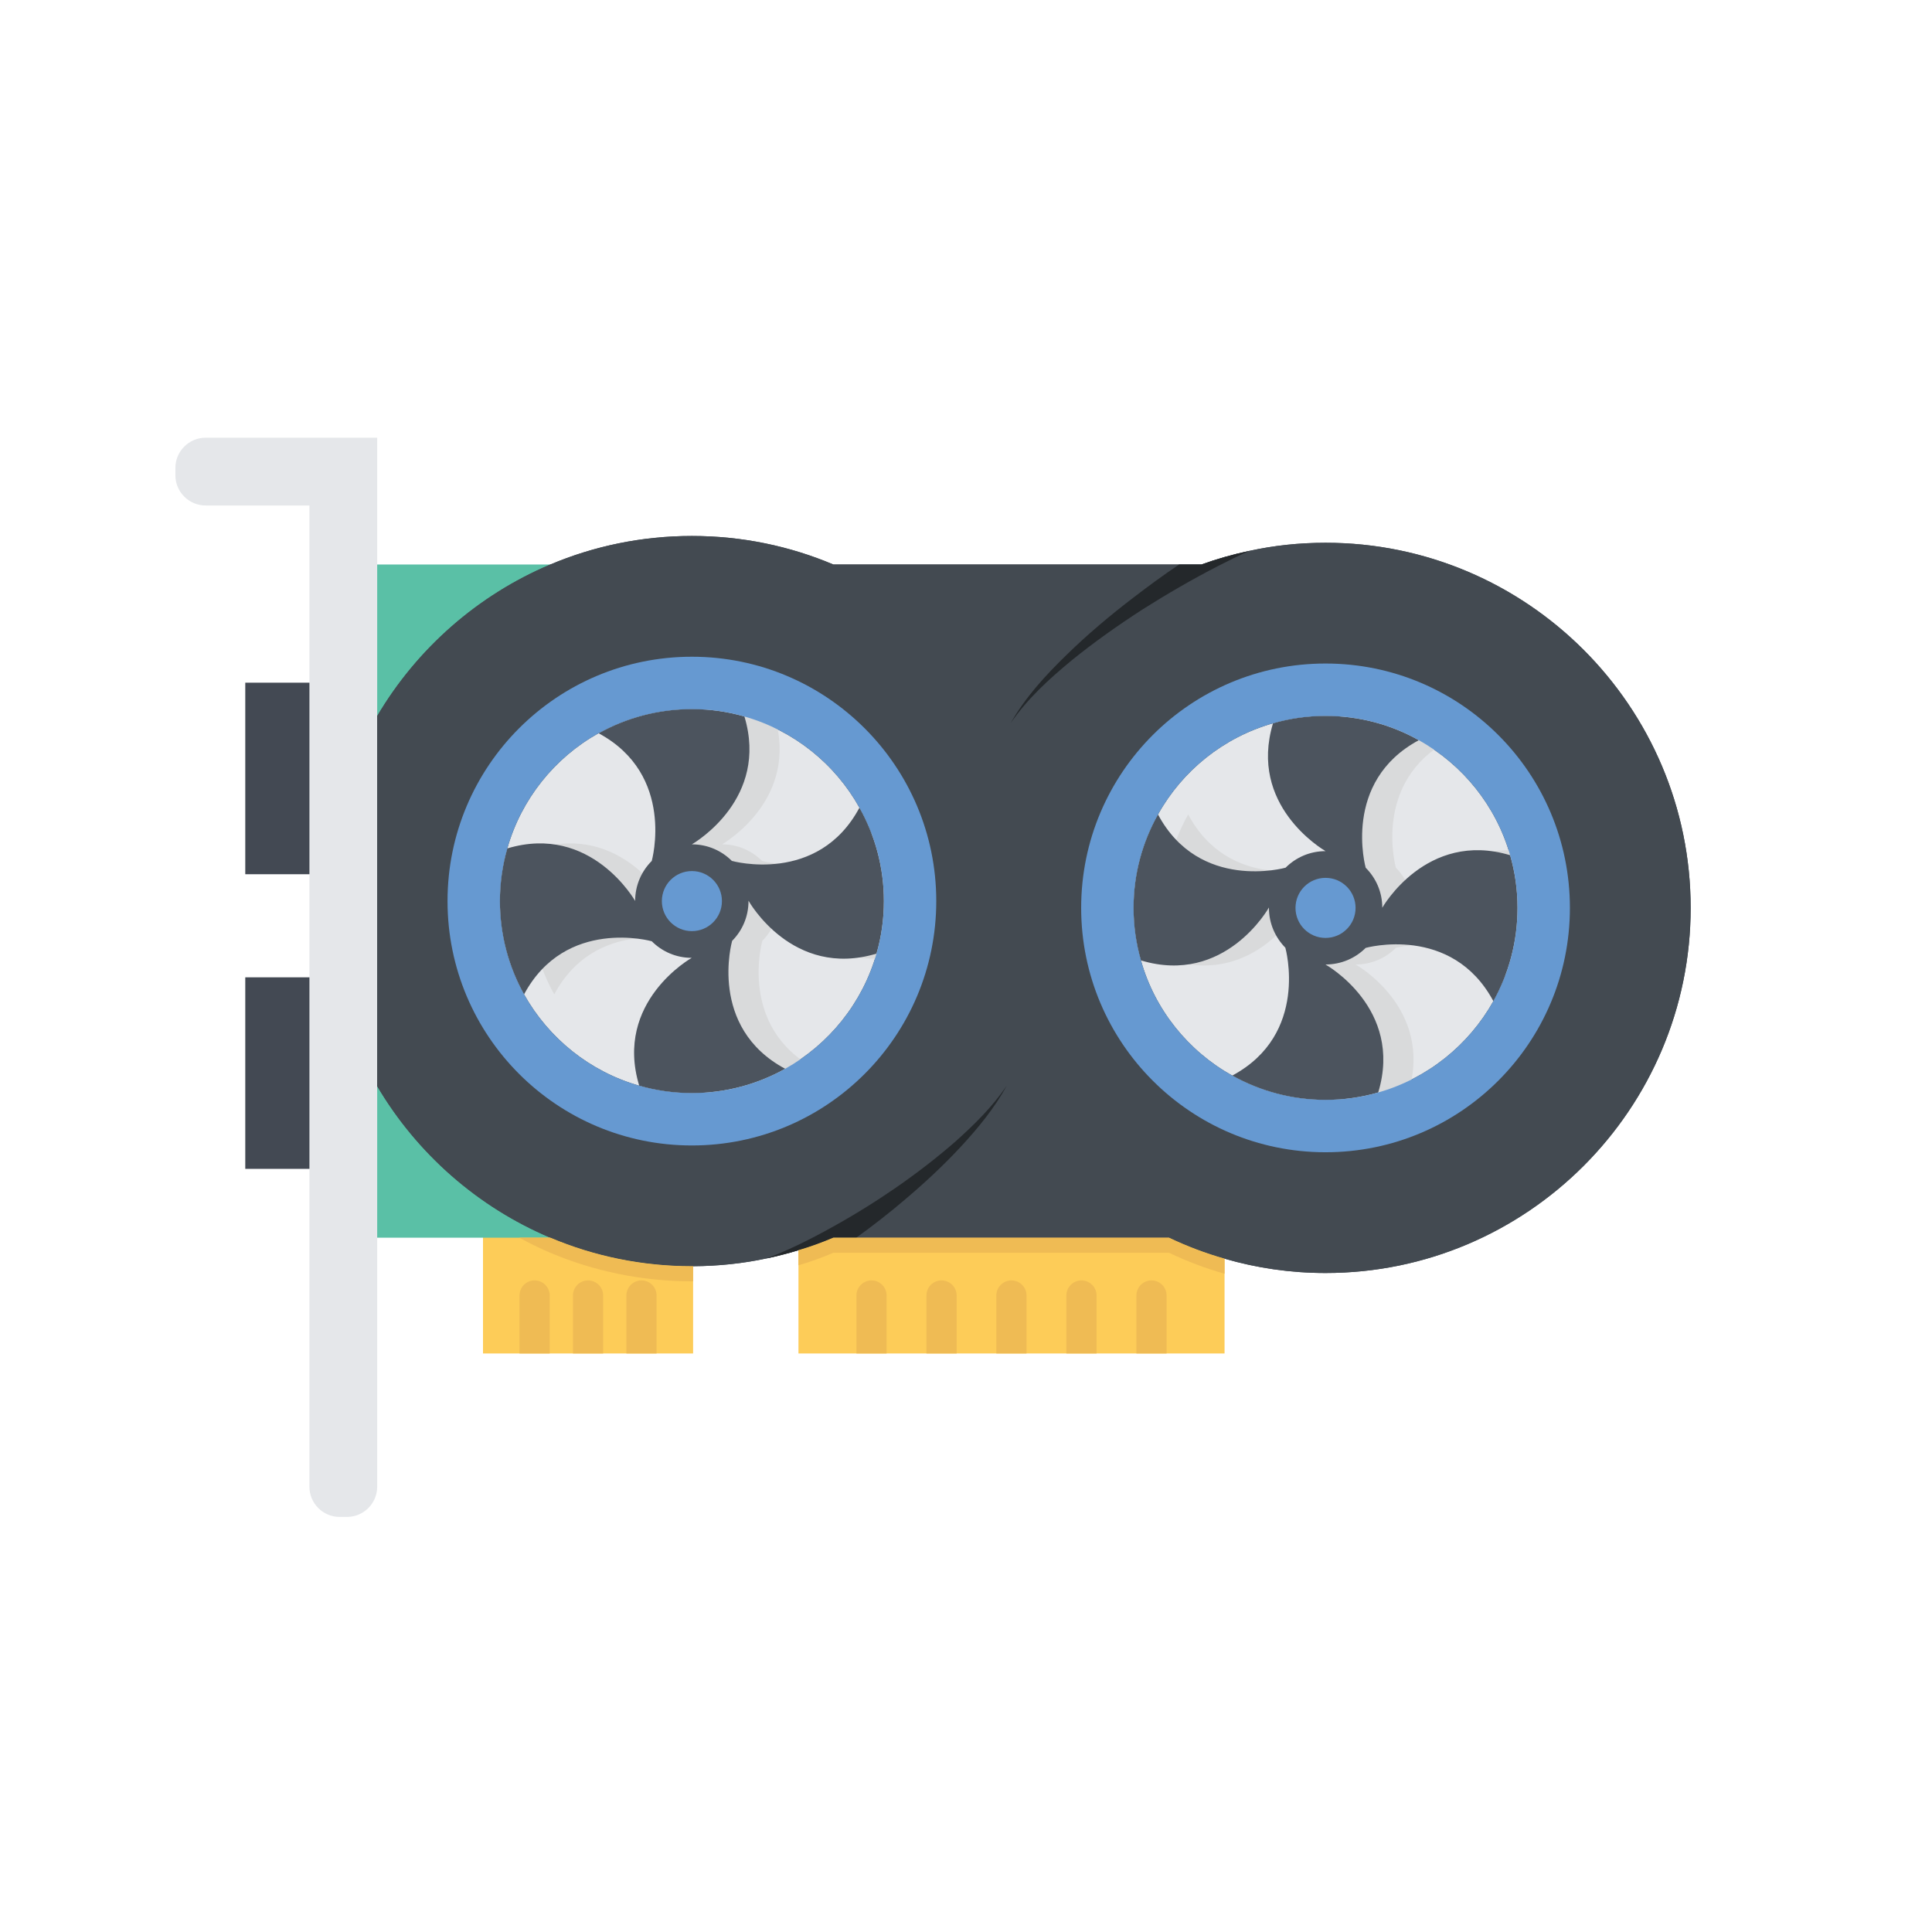 <svg enable-background="new 0 0 128 128" height="512" viewBox="0 0 128 128" width="512" xmlns="http://www.w3.org/2000/svg"><g id="Layer_12"><path d="m81.13 82.39v7.28h-28.23v-7.84c.79-.23 1.56-.51 2.31-.83h22.24c1.18.56 2.41 1.03 3.68 1.39z" fill="#fdcc58"/><path d="m45.92 83.89v5.78h-13.92v-8.67h4.46c2.89 1.22 6.06 1.89 9.38 1.89z" fill="#fdcc58"/><path d="m23.99 37.4h20.68v44.6h-20.68z" fill="#5ac0a6"/><path d="m16.25 45.23h5.25v12.69h-5.25z" fill="#434953"/><path d="m16.25 64.75h5.25v12.69h-5.25z" fill="#434953"/><path d="m24.99 29v69.5c0 1.1-.9 2-2 2h-.49c-1.1 0-2-.9-2-2v-65.01h-6.88c-1.1 0-2-.9-2-2v-.49c0-1.1.9-2 2-2z" fill="#e5e7ea"/><path d="m112.01 60.15c0 13.33-10.85 24.19-24.19 24.19-2.32 0-4.56-.33-6.69-.95-1.27-.36-2.5-.83-3.68-1.39h-22.24c-.75.32-1.52.6-2.31.83-.69.21-1.39.39-2.1.54-1.57.34-3.21.51-4.88.52h-.08c-3.32 0-6.49-.67-9.38-1.89-4.81-2.03-8.84-5.58-11.47-10.04v-24.52c2.63-4.46 6.66-8.01 11.47-10.04 2.89-1.22 6.06-1.89 9.38-1.89s6.49.67 9.37 1.89h24.39c1.02-.37 2.08-.67 3.16-.9 1.63-.36 3.33-.54 5.06-.54 13.34 0 24.19 10.85 24.19 24.19z" fill="#434a51"/><path d="m112.01 60.15c0 13.33-10.85 24.19-24.19 24.19-2.32 0-4.56-.33-6.69-.95-1.27-.36-2.5-.83-3.68-1.39h-22.24c-.75.32-1.52.6-2.31.83-.69.21-1.39.39-2.1.54-1.57.34-3.21.51-4.88.52h-.08c-3.32 0-6.49-.67-9.38-1.89-4.81-2.03-8.84-5.58-11.47-10.04v-24.52c2.63-4.46 6.66-8.01 11.47-10.04 2.89-1.22 6.06-1.89 9.38-1.89s6.49.67 9.37 1.89h24.39c1.02-.37 2.08-.67 3.16-.9 1.63-.36 3.33-.54 5.06-.54 13.34 0 24.19 10.85 24.19 24.19z" fill="#434a51"/><path d="m82.76 36.5c-.69.31-1.38.65-2.06 1-1.71.88-3.38 1.85-5.01 2.88-1.62 1.05-3.2 2.16-4.7 3.38-1.49 1.23-2.93 2.54-4.03 4.15.96-1.7 2.3-3.16 3.7-4.52 1.4-1.37 2.9-2.63 4.46-3.82.98-.75 1.97-1.48 3-2.17h1.48c1.02-.37 2.08-.67 3.16-.9z" fill="#24282b"/><path d="m100.54 60.15c0 2.24-.58 4.35-1.6 6.18-1.63 2.91-4.36 5.12-7.63 6.05-1.11.32-2.28.49-3.49.49-2.24 0-4.35-.59-6.18-1.61-2.92-1.63-5.13-4.36-6.05-7.63-.32-1.11-.49-2.27-.49-3.48 0-2.25.59-4.36 1.62-6.19 1.62-2.91 4.35-5.11 7.62-6.04 1.1-.32 2.27-.49 3.48-.49 2.24 0 4.35.58 6.18 1.61 2.91 1.62 5.12 4.35 6.05 7.62.32 1.11.49 2.28.49 3.49z" fill="#e5e7ea"/><path d="m102.05 56.66c-5.56-1.67-8.47 3.48-8.47 3.48 0-1.04-.42-1.97-1.1-2.65 0 0-1.6-5.7 3.52-8.45-1.83-1.03-3.94-1.61-6.18-1.61-1.21 0-2.38.17-3.48.49-1.63 5.42 3.22 8.31 3.48 8.47-1.04 0-1.97.42-2.65 1.1h-.01s-5.7 1.6-8.44-3.53c-1.03 1.83-1.62 3.94-1.62 6.19 0 1.21.17 2.37.49 3.48 5.58 1.68 8.47-3.49 8.47-3.49l.01-.02v.03c0 1.03.42 1.96 1.09 2.64v.01s1.61 5.71-3.52 8.46c1.83 1.02 3.94 1.61 6.18 1.61 1.21 0 2.38-.17 3.49-.49 1.69-5.58-3.48-8.47-3.48-8.47l-.01-.01c1.04 0 1.98-.42 2.66-1.1 0 0 5.71-1.6 8.46 3.53 1.02-1.83 1.6-3.94 1.6-6.18 0-1.21-.17-2.38-.49-3.49z" fill="#d9dadb"/><path d="m66.7 71.93c-.81 1.48-1.9 2.81-3.05 4.05s-2.4 2.4-3.7 3.5c-1.03.88-2.11 1.72-3.22 2.52h-1.52c-.75.32-1.52.6-2.31.83-.69.21-1.39.39-2.1.54 1.46-.55 2.9-1.27 4.3-2.05 1.45-.8 2.87-1.68 4.25-2.63 1.37-.95 2.7-1.97 3.96-3.07 1.24-1.11 2.44-2.29 3.39-3.69z" fill="#24282b"/><path d="m58.56 59.7c0 1.21-.17 2.38-.49 3.48-.93 3.27-3.14 6-6.05 7.63-1.83 1.02-3.94 1.61-6.18 1.61-1.21 0-2.38-.17-3.49-.49-3.27-.93-6-3.14-7.63-6.05-1.02-1.83-1.6-3.94-1.6-6.18 0-1.21.17-2.38.49-3.49.93-3.27 3.13-6 6.04-7.63h.01c1.83-1.02 3.94-1.6 6.18-1.6 1.21 0 2.38.17 3.48.49 3.27.93 6 3.13 7.62 6.04 1.03 1.83 1.62 3.94 1.62 6.19z" fill="#e5e7ea"/><path d="m58.94 53.51c-2.74 5.13-8.44 3.53-8.44 3.53h-.01c-.68-.68-1.61-1.1-2.65-1.1.26-.16 5.11-3.05 3.48-8.47-1.1-.32-2.27-.49-3.48-.49-2.24 0-4.35.58-6.18 1.6 5.12 2.76 3.52 8.46 3.52 8.46-.68.68-1.1 1.61-1.1 2.65 0 0-2.91-5.15-8.47-3.48-.32 1.11-.49 2.28-.49 3.49 0 2.24.58 4.35 1.6 6.18 2.75-5.13 8.46-3.52 8.46-3.52.68.68 1.61 1.1 2.65 1.1 0 0-5.17 2.89-3.48 8.47 1.11.32 2.28.49 3.49.49 2.24 0 4.35-.59 6.18-1.61-5.13-2.75-3.52-8.45-3.52-8.45v-.02l.01-.01c.67-.68 1.08-1.6 1.08-2.63v-.03l.01.02s2.89 5.17 8.47 3.49c.32-1.1.49-2.27.49-3.48 0-2.25-.59-4.36-1.62-6.19z" fill="#d9dadb"/><g><g><path d="m39.96 85.83v3.84h-2v-3.84c0-.55.45-1 1-1s1 .45 1 1z" fill="#efbb54"/></g></g><g><g><path d="m36.42 85.83v3.84h-2v-3.84c0-.55.44-1 1-1 .55 0 1 .45 1 1z" fill="#efbb54"/></g></g><g><g><path d="m43.5 85.83v3.84h-2v-3.84c0-.55.45-1 1-1s1 .45 1 1z" fill="#efbb54"/></g></g><g><g><path d="m68.01 85.83v3.84h-2v-3.84c0-.55.45-1 1-1s1 .45 1 1z" fill="#efbb54"/></g></g><g><g><path d="m63.38 85.83v3.84h-2v-3.84c0-.55.44-1 1-1 .55 0 1 .45 1 1z" fill="#efbb54"/></g></g><g><g><path d="m58.74 85.83v3.84h-2v-3.84c0-.55.45-1 1-1s1 .45 1 1z" fill="#efbb54"/></g></g><g><g><path d="m72.65 85.83v3.84h-2v-3.84c0-.55.45-1 1-1s1 .45 1 1z" fill="#efbb54"/></g></g><g><g><path d="m77.29 85.83v3.84h-2v-3.84c0-.55.45-1 1-1s1 .45 1 1z" fill="#efbb54"/></g></g><path d="m56.94 53.51c-2.74 5.13-8.44 3.53-8.44 3.53h-.01c-.68-.68-1.61-1.1-2.65-1.1.26-.16 5.11-3.05 3.48-8.47-1.1-.32-2.27-.49-3.48-.49-2.24 0-4.35.58-6.18 1.6 5.12 2.76 3.52 8.46 3.52 8.46-.68.68-1.1 1.61-1.1 2.65 0 0-2.91-5.15-8.47-3.48-.32 1.11-.49 2.28-.49 3.49 0 2.24.58 4.35 1.6 6.18 2.75-5.13 8.46-3.52 8.46-3.52.68.68 1.61 1.1 2.65 1.1 0 0-5.17 2.89-3.48 8.47 1.11.32 2.28.49 3.49.49 2.24 0 4.35-.59 6.18-1.61-5.13-2.75-3.52-8.45-3.52-8.45v-.02l.01-.01c.67-.68 1.08-1.6 1.08-2.63v-.03l.01.02s2.89 5.17 8.47 3.49c.32-1.1.49-2.27.49-3.48 0-2.25-.59-4.36-1.62-6.19z" fill="#4c545e"/><path d="m45.84 43.51c-8.95 0-16.19 7.25-16.19 16.19s7.24 16.19 16.19 16.19c8.94 0 16.19-7.25 16.19-16.19s-7.25-16.19-16.19-16.19zm6.18 27.3c-1.83 1.02-3.94 1.61-6.18 1.61-1.21 0-2.38-.17-3.49-.49-3.27-.93-6-3.14-7.63-6.05-1.02-1.83-1.6-3.94-1.6-6.18 0-1.21.17-2.38.49-3.49.93-3.27 3.13-6 6.04-7.63h.01c1.83-1.02 3.94-1.6 6.18-1.6 1.21 0 2.38.17 3.48.49 3.27.93 6 3.13 7.62 6.04 1.03 1.83 1.62 3.94 1.62 6.19 0 1.21-.17 2.38-.49 3.48-.93 3.27-3.14 6-6.05 7.63z" fill="#6699d1"/><path d="m100.05 56.66c-5.56-1.67-8.47 3.48-8.47 3.48 0-1.04-.42-1.97-1.1-2.65 0 0-1.6-5.7 3.52-8.45-1.83-1.03-3.94-1.61-6.18-1.61-1.21 0-2.38.17-3.48.49-1.63 5.42 3.22 8.31 3.48 8.47-1.04 0-1.97.42-2.65 1.1h-.01s-5.7 1.6-8.44-3.53c-1.03 1.83-1.62 3.94-1.62 6.19 0 1.21.17 2.37.49 3.48 5.58 1.68 8.47-3.49 8.47-3.49l.01-.02v.03c0 1.03.42 1.96 1.09 2.64v.01s1.61 5.71-3.52 8.46c1.83 1.02 3.94 1.61 6.18 1.61 1.21 0 2.38-.17 3.49-.49 1.69-5.58-3.48-8.47-3.48-8.47l-.01-.01c1.04 0 1.98-.42 2.66-1.1 0 0 5.71-1.6 8.46 3.53 1.02-1.83 1.6-3.94 1.6-6.18 0-1.21-.17-2.38-.49-3.49z" fill="#4c545e"/><path d="m87.82 43.96c-8.94 0-16.19 7.24-16.19 16.19 0 8.94 7.25 16.19 16.19 16.19s16.19-7.25 16.19-16.19c0-8.95-7.25-16.19-16.19-16.19zm11.12 22.37c-1.63 2.91-4.36 5.12-7.63 6.05-1.11.32-2.28.49-3.49.49-2.24 0-4.35-.59-6.18-1.61-2.92-1.63-5.13-4.36-6.05-7.63-.32-1.11-.49-2.27-.49-3.48 0-2.25.59-4.36 1.62-6.19 1.62-2.91 4.35-5.11 7.62-6.04 1.1-.32 2.27-.49 3.48-.49 2.24 0 4.35.58 6.18 1.61 2.91 1.62 5.12 4.35 6.05 7.62.32 1.11.49 2.28.49 3.49 0 2.24-.58 4.35-1.6 6.18z" fill="#6699d1"/><path d="m45.84 83.89c-3.32 0-6.49-.67-9.38-1.89h-2.06c.67.36 1.35.7 2.06 1 2.89 1.22 6.06 1.89 9.38 1.89h.08v-1z" fill="#efbb54"/><path d="m77.45 82h-22.24c-.75.32-1.52.6-2.31.83v1c.79-.23 1.56-.51 2.31-.83h22.24c1.18.56 2.41 1.03 3.68 1.39v-1c-1.27-.36-2.5-.83-3.68-1.39z" fill="#efbb54"/><g fill="#6699d1"><circle cx="45.84" cy="59.7" r="1.99"/><circle cx="87.82" cy="60.15" r="1.99"/></g></g></svg>